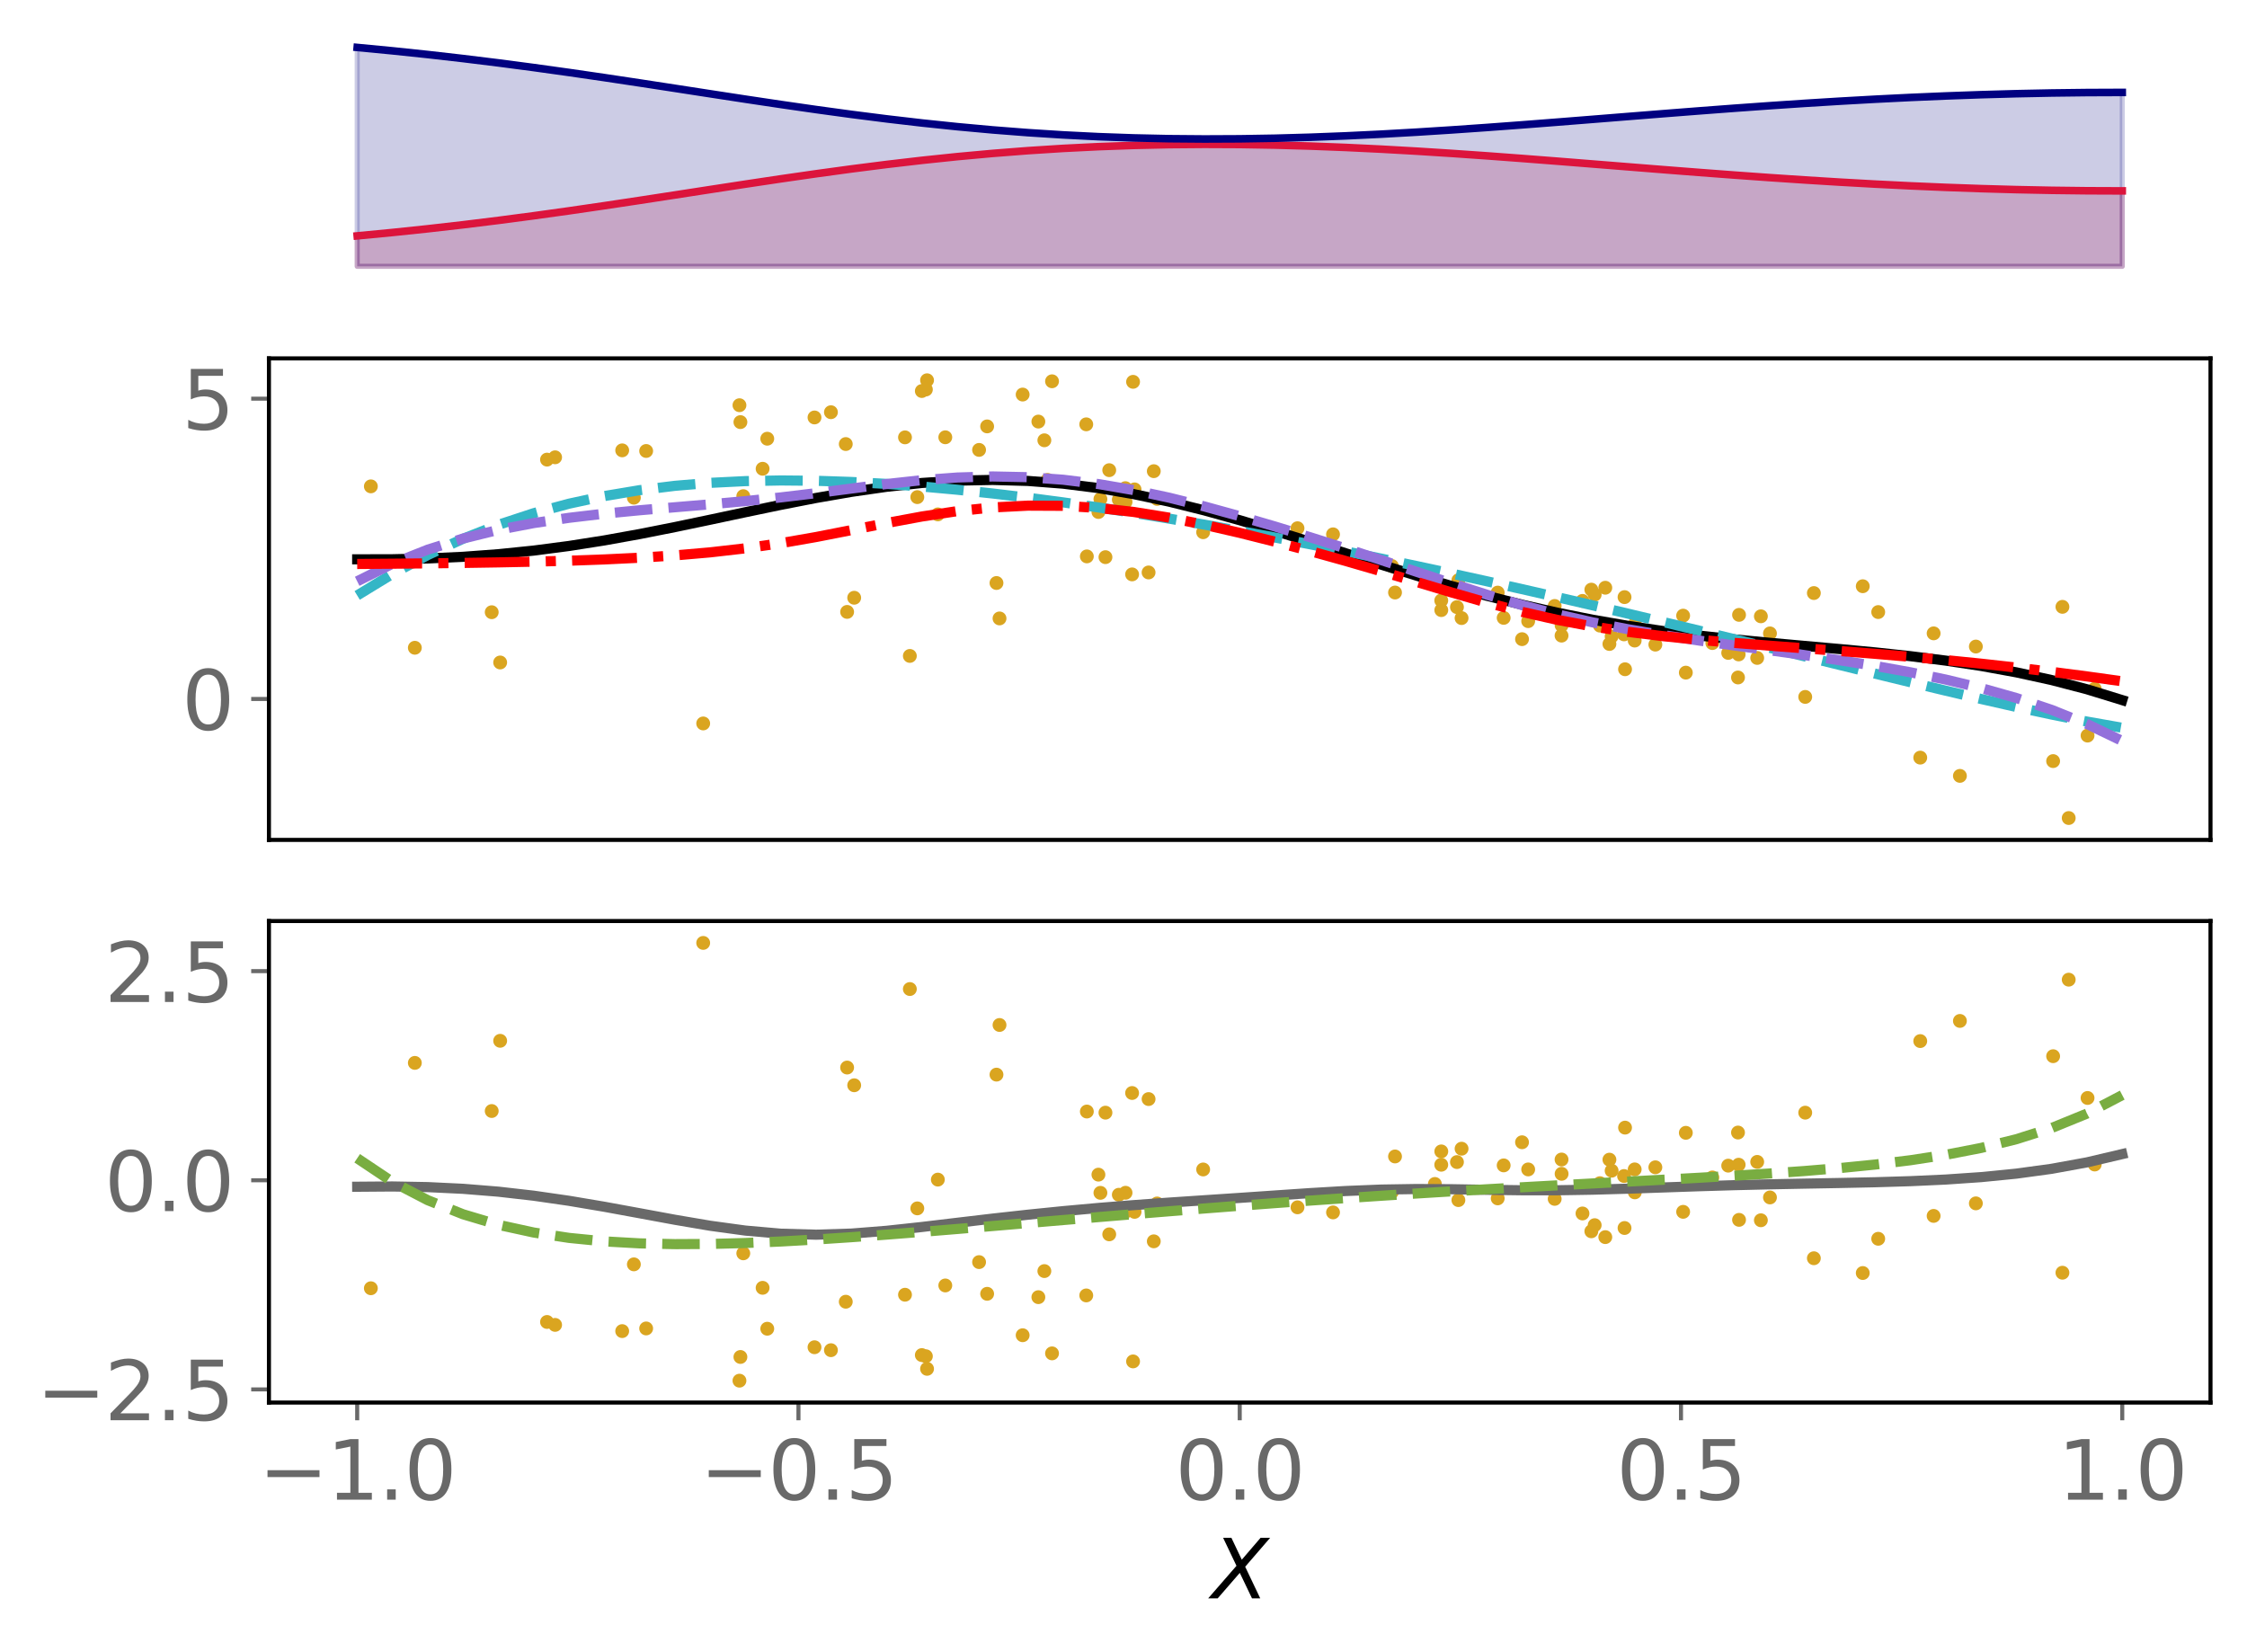 <?xml version="1.0" encoding="utf-8" standalone="no"?>
<!DOCTYPE svg PUBLIC "-//W3C//DTD SVG 1.1//EN"
  "http://www.w3.org/Graphics/SVG/1.1/DTD/svg11.dtd">
<svg xmlns:xlink="http://www.w3.org/1999/xlink" width="443.262pt" height="325.85pt" viewBox="0 0 443.262 325.85" xmlns="http://www.w3.org/2000/svg" version="1.1">
 <defs>
  <style type="text/css">*{stroke-linejoin: round; stroke-linecap: butt}</style>
 </defs>
 <g id="figure_1">
  <g id="patch_1">
   <path d="M 0 325.85 
L 443.262 325.85 
L 443.262 0 
L 0 0 
z
" style="fill: #ffffff"/>
  </g>
  <g id="axes_1">
   <g id="patch_2">
    <path d="M 53.053 54.696 
L 436.062 54.696 
L 436.062 7.2 
L 53.053 7.2 
z
" style="fill: #ffffff"/>
   </g>
   <g id="PolyCollection_1">
    <defs>
     <path id="me639fe65c4" d="M 70.462 -273.313 
L 70.462 -279.321 
L 77.426 -279.988 
L 84.39 -280.718 
L 91.353 -281.513 
L 98.317 -282.371 
L 105.281 -283.288 
L 112.245 -284.257 
L 119.209 -285.271 
L 126.173 -286.318 
L 133.136 -287.386 
L 140.1 -288.461 
L 147.064 -289.527 
L 154.028 -290.57 
L 160.992 -291.574 
L 167.956 -292.525 
L 174.919 -293.412 
L 181.883 -294.223 
L 188.847 -294.951 
L 195.811 -295.588 
L 202.775 -296.13 
L 209.738 -296.575 
L 216.702 -296.921 
L 223.666 -297.169 
L 230.63 -297.321 
L 237.594 -297.378 
L 244.558 -297.347 
L 251.521 -297.23 
L 258.485 -297.034 
L 265.449 -296.765 
L 272.413 -296.43 
L 279.377 -296.037 
L 286.34 -295.593 
L 293.304 -295.109 
L 300.268 -294.592 
L 307.232 -294.053 
L 314.196 -293.499 
L 321.159 -292.941 
L 328.123 -292.386 
L 335.087 -291.843 
L 342.051 -291.319 
L 349.015 -290.82 
L 355.979 -290.353 
L 362.942 -289.922 
L 369.906 -289.532 
L 376.87 -289.187 
L 383.834 -288.889 
L 390.798 -288.642 
L 397.762 -288.447 
L 404.725 -288.306 
L 411.689 -288.221 
L 418.653 -288.194 
L 418.653 -273.313 
L 418.653 -273.313 
L 411.689 -273.313 
L 404.725 -273.313 
L 397.762 -273.313 
L 390.798 -273.313 
L 383.834 -273.313 
L 376.87 -273.313 
L 369.906 -273.313 
L 362.942 -273.313 
L 355.979 -273.313 
L 349.015 -273.313 
L 342.051 -273.313 
L 335.087 -273.313 
L 328.123 -273.313 
L 321.159 -273.313 
L 314.196 -273.313 
L 307.232 -273.313 
L 300.268 -273.313 
L 293.304 -273.313 
L 286.34 -273.313 
L 279.377 -273.313 
L 272.413 -273.313 
L 265.449 -273.313 
L 258.485 -273.313 
L 251.521 -273.313 
L 244.558 -273.313 
L 237.594 -273.313 
L 230.63 -273.313 
L 223.666 -273.313 
L 216.702 -273.313 
L 209.738 -273.313 
L 202.775 -273.313 
L 195.811 -273.313 
L 188.847 -273.313 
L 181.883 -273.313 
L 174.919 -273.313 
L 167.956 -273.313 
L 160.992 -273.313 
L 154.028 -273.313 
L 147.064 -273.313 
L 140.1 -273.313 
L 133.136 -273.313 
L 126.173 -273.313 
L 119.209 -273.313 
L 112.245 -273.313 
L 105.281 -273.313 
L 98.317 -273.313 
L 91.353 -273.313 
L 84.39 -273.313 
L 77.426 -273.313 
L 70.462 -273.313 
z
" style="stroke: #dc143c; stroke-opacity: 0.2"/>
    </defs>
    <g clip-path="url(#p8c4ed3530f)">
     <use xlink:href="#me639fe65c4" x="0" y="325.85" style="fill: #dc143c; fill-opacity: 0.2; stroke: #dc143c; stroke-opacity: 0.2"/>
    </g>
   </g>
   <g id="PolyCollection_2">
    <defs>
     <path id="m77d9a5c316" d="M 70.462 -273.313 
L 70.462 -316.491 
L 77.426 -315.825 
L 84.39 -315.094 
L 91.353 -314.299 
L 98.317 -313.442 
L 105.281 -312.525 
L 112.245 -311.556 
L 119.209 -310.542 
L 126.173 -309.495 
L 133.136 -308.427 
L 140.1 -307.352 
L 147.064 -306.285 
L 154.028 -305.243 
L 160.992 -304.239 
L 167.956 -303.287 
L 174.919 -302.4 
L 181.883 -301.589 
L 188.847 -300.862 
L 195.811 -300.224 
L 202.775 -299.682 
L 209.738 -299.238 
L 216.702 -298.891 
L 223.666 -298.644 
L 230.63 -298.492 
L 237.594 -298.434 
L 244.558 -298.466 
L 251.521 -298.582 
L 258.485 -298.779 
L 265.449 -299.048 
L 272.413 -299.383 
L 279.377 -299.776 
L 286.34 -300.219 
L 293.304 -300.704 
L 300.268 -301.22 
L 307.232 -301.76 
L 314.196 -302.313 
L 321.159 -302.871 
L 328.123 -303.426 
L 335.087 -303.969 
L 342.051 -304.494 
L 349.015 -304.992 
L 355.979 -305.46 
L 362.942 -305.89 
L 369.906 -306.28 
L 376.87 -306.626 
L 383.834 -306.923 
L 390.798 -307.171 
L 397.762 -307.366 
L 404.725 -307.507 
L 411.689 -307.591 
L 418.653 -307.619 
L 418.653 -273.313 
L 418.653 -273.313 
L 411.689 -273.313 
L 404.725 -273.313 
L 397.762 -273.313 
L 390.798 -273.313 
L 383.834 -273.313 
L 376.87 -273.313 
L 369.906 -273.313 
L 362.942 -273.313 
L 355.979 -273.313 
L 349.015 -273.313 
L 342.051 -273.313 
L 335.087 -273.313 
L 328.123 -273.313 
L 321.159 -273.313 
L 314.196 -273.313 
L 307.232 -273.313 
L 300.268 -273.313 
L 293.304 -273.313 
L 286.34 -273.313 
L 279.377 -273.313 
L 272.413 -273.313 
L 265.449 -273.313 
L 258.485 -273.313 
L 251.521 -273.313 
L 244.558 -273.313 
L 237.594 -273.313 
L 230.63 -273.313 
L 223.666 -273.313 
L 216.702 -273.313 
L 209.738 -273.313 
L 202.775 -273.313 
L 195.811 -273.313 
L 188.847 -273.313 
L 181.883 -273.313 
L 174.919 -273.313 
L 167.956 -273.313 
L 160.992 -273.313 
L 154.028 -273.313 
L 147.064 -273.313 
L 140.1 -273.313 
L 133.136 -273.313 
L 126.173 -273.313 
L 119.209 -273.313 
L 112.245 -273.313 
L 105.281 -273.313 
L 98.317 -273.313 
L 91.353 -273.313 
L 84.39 -273.313 
L 77.426 -273.313 
L 70.462 -273.313 
z
" style="stroke: #000080; stroke-opacity: 0.2"/>
    </defs>
    <g clip-path="url(#p8c4ed3530f)">
     <use xlink:href="#m77d9a5c316" x="0" y="325.85" style="fill: #000080; fill-opacity: 0.2; stroke: #000080; stroke-opacity: 0.2"/>
    </g>
   </g>
   <g id="matplotlib.axis_1"/>
   <g id="matplotlib.axis_2"/>
   <g id="line2d_1">
    <path d="M 70.462 46.529 
L 77.426 45.862 
L 84.39 45.132 
L 91.353 44.337 
L 98.317 43.479 
L 105.281 42.562 
L 112.245 41.593 
L 119.209 40.579 
L 126.173 39.532 
L 133.136 38.464 
L 140.1 37.389 
L 147.064 36.323 
L 154.028 35.28 
L 160.992 34.276 
L 167.956 33.325 
L 174.919 32.438 
L 181.883 31.627 
L 188.847 30.899 
L 195.811 30.262 
L 202.775 29.72 
L 209.738 29.275 
L 216.702 28.929 
L 223.666 28.681 
L 230.63 28.529 
L 237.594 28.472 
L 244.558 28.503 
L 251.521 28.62 
L 258.485 28.816 
L 265.449 29.085 
L 272.413 29.42 
L 279.377 29.813 
L 286.34 30.257 
L 293.304 30.741 
L 300.268 31.258 
L 307.232 31.797 
L 314.196 32.351 
L 321.159 32.909 
L 328.123 33.464 
L 335.087 34.007 
L 342.051 34.531 
L 349.015 35.03 
L 355.979 35.497 
L 362.942 35.928 
L 369.906 36.318 
L 376.87 36.663 
L 383.834 36.961 
L 390.798 37.208 
L 397.762 37.403 
L 404.725 37.544 
L 411.689 37.629 
L 418.653 37.656 
" clip-path="url(#p8c4ed3530f)" style="fill: none; stroke: #dc143c; stroke-width: 1.5; stroke-linecap: square"/>
   </g>
   <g id="line2d_2">
    <path d="M 70.462 9.359 
L 77.426 10.025 
L 84.39 10.756 
L 91.353 11.551 
L 98.317 12.408 
L 105.281 13.325 
L 112.245 14.294 
L 119.209 15.308 
L 126.173 16.355 
L 133.136 17.423 
L 140.1 18.498 
L 147.064 19.565 
L 154.028 20.607 
L 160.992 21.611 
L 167.956 22.563 
L 174.919 23.45 
L 181.883 24.261 
L 188.847 24.988 
L 195.811 25.626 
L 202.775 26.168 
L 209.738 26.612 
L 216.702 26.959 
L 223.666 27.206 
L 230.63 27.358 
L 237.594 27.416 
L 244.558 27.384 
L 251.521 27.268 
L 258.485 27.071 
L 265.449 26.802 
L 272.413 26.467 
L 279.377 26.074 
L 286.34 25.631 
L 293.304 25.146 
L 300.268 24.63 
L 307.232 24.09 
L 314.196 23.537 
L 321.159 22.979 
L 328.123 22.424 
L 335.087 21.881 
L 342.051 21.356 
L 349.015 20.858 
L 355.979 20.39 
L 362.942 19.96 
L 369.906 19.57 
L 376.87 19.224 
L 383.834 18.927 
L 390.798 18.679 
L 397.762 18.484 
L 404.725 18.343 
L 411.689 18.259 
L 418.653 18.231 
" clip-path="url(#p8c4ed3530f)" style="fill: none; stroke: #000080; stroke-width: 1.5; stroke-linecap: square"/>
   </g>
  </g>
  <g id="axes_2">
   <g id="patch_3">
    <path d="M 53.053 165.688 
L 436.062 165.688 
L 436.062 70.696 
L 53.053 70.696 
z
" style="fill: #ffffff"/>
   </g>
   <g id="PathCollection_1">
    <defs>
     <path id="mba37f8452a" d="M 0 0.866 
C 0.23 0.866 0.45 0.775 0.612 0.612 
C 0.775 0.45 0.866 0.23 0.866 0 
C 0.866 -0.23 0.775 -0.45 0.612 -0.612 
C 0.45 -0.775 0.23 -0.866 0 -0.866 
C -0.23 -0.866 -0.45 -0.775 -0.612 -0.612 
C -0.775 -0.45 -0.866 -0.23 -0.866 0 
C -0.866 0.23 -0.775 0.45 -0.612 0.612 
C -0.45 0.775 -0.23 0.866 0 0.866 
z
" style="stroke: #daa520"/>
    </defs>
    <g clip-path="url(#p70790856fd)">
     <use xlink:href="#mba37f8452a" x="146.059" y="83.269" style="fill: #daa520; stroke: #daa520"/>
     <use xlink:href="#mba37f8452a" x="405.017" y="150.139" style="fill: #daa520; stroke: #daa520"/>
     <use xlink:href="#mba37f8452a" x="214.401" y="109.758" style="fill: #daa520; stroke: #daa520"/>
     <use xlink:href="#mba37f8452a" x="206.655" y="94.667" style="fill: #daa520; stroke: #daa520"/>
     <use xlink:href="#mba37f8452a" x="312.175" y="118.536" style="fill: #daa520; stroke: #daa520"/>
     <use xlink:href="#mba37f8452a" x="308.055" y="123.364" style="fill: #daa520; stroke: #daa520"/>
     <use xlink:href="#mba37f8452a" x="413.22" y="135.876" style="fill: #daa520; stroke: #daa520"/>
     <use xlink:href="#mba37f8452a" x="179.484" y="129.393" style="fill: #daa520; stroke: #daa520"/>
     <use xlink:href="#mba37f8452a" x="322.471" y="126.364" style="fill: #daa520; stroke: #daa520"/>
     <use xlink:href="#mba37f8452a" x="342.981" y="129.098" style="fill: #daa520; stroke: #daa520"/>
     <use xlink:href="#mba37f8452a" x="185.008" y="101.471" style="fill: #daa520; stroke: #daa520"/>
     <use xlink:href="#mba37f8452a" x="109.505" y="90.21" style="fill: #daa520; stroke: #daa520"/>
     <use xlink:href="#mba37f8452a" x="125.042" y="98.178" style="fill: #daa520; stroke: #daa520"/>
     <use xlink:href="#mba37f8452a" x="127.467" y="88.964" style="fill: #daa520; stroke: #daa520"/>
     <use xlink:href="#mba37f8452a" x="228.53" y="98.29" style="fill: #daa520; stroke: #daa520"/>
     <use xlink:href="#mba37f8452a" x="160.675" y="82.351" style="fill: #daa520; stroke: #daa520"/>
     <use xlink:href="#mba37f8452a" x="274.576" y="111.656" style="fill: #daa520; stroke: #daa520"/>
     <use xlink:href="#mba37f8452a" x="378.804" y="149.455" style="fill: #daa520; stroke: #daa520"/>
     <use xlink:href="#mba37f8452a" x="145.871" y="79.936" style="fill: #daa520; stroke: #daa520"/>
     <use xlink:href="#mba37f8452a" x="182.647" y="76.837" style="fill: #daa520; stroke: #daa520"/>
     <use xlink:href="#mba37f8452a" x="346.641" y="129.788" style="fill: #daa520; stroke: #daa520"/>
     <use xlink:href="#mba37f8452a" x="223.327" y="113.309" style="fill: #daa520; stroke: #daa520"/>
     <use xlink:href="#mba37f8452a" x="217.077" y="98.458" style="fill: #daa520; stroke: #daa520"/>
     <use xlink:href="#mba37f8452a" x="356.114" y="137.479" style="fill: #daa520; stroke: #daa520"/>
     <use xlink:href="#mba37f8452a" x="168.506" y="117.918" style="fill: #daa520; stroke: #daa520"/>
     <use xlink:href="#mba37f8452a" x="370.513" y="120.74" style="fill: #daa520; stroke: #daa520"/>
     <use xlink:href="#mba37f8452a" x="408.092" y="161.37" style="fill: #daa520; stroke: #daa520"/>
     <use xlink:href="#mba37f8452a" x="349.158" y="124.948" style="fill: #daa520; stroke: #daa520"/>
     <use xlink:href="#mba37f8452a" x="283.056" y="115.365" style="fill: #daa520; stroke: #daa520"/>
     <use xlink:href="#mba37f8452a" x="223.815" y="96.542" style="fill: #daa520; stroke: #daa520"/>
     <use xlink:href="#mba37f8452a" x="150.439" y="92.472" style="fill: #daa520; stroke: #daa520"/>
     <use xlink:href="#mba37f8452a" x="237.344" y="104.992" style="fill: #daa520; stroke: #daa520"/>
     <use xlink:href="#mba37f8452a" x="287.411" y="119.763" style="fill: #daa520; stroke: #daa520"/>
     <use xlink:href="#mba37f8452a" x="178.528" y="86.276" style="fill: #daa520; stroke: #daa520"/>
     <use xlink:href="#mba37f8452a" x="107.91" y="90.667" style="fill: #daa520; stroke: #daa520"/>
     <use xlink:href="#mba37f8452a" x="320.374" y="125.141" style="fill: #daa520; stroke: #daa520"/>
     <use xlink:href="#mba37f8452a" x="342.853" y="133.644" style="fill: #daa520; stroke: #daa520"/>
     <use xlink:href="#mba37f8452a" x="314.58" y="117.297" style="fill: #daa520; stroke: #daa520"/>
     <use xlink:href="#mba37f8452a" x="301.462" y="122.532" style="fill: #daa520; stroke: #daa520"/>
     <use xlink:href="#mba37f8452a" x="340.922" y="128.795" style="fill: #daa520; stroke: #daa520"/>
     <use xlink:href="#mba37f8452a" x="300.249" y="126.085" style="fill: #daa520; stroke: #daa520"/>
     <use xlink:href="#mba37f8452a" x="197.174" y="121.996" style="fill: #daa520; stroke: #daa520"/>
     <use xlink:href="#mba37f8452a" x="316.675" y="115.941" style="fill: #daa520; stroke: #daa520"/>
     <use xlink:href="#mba37f8452a" x="306.689" y="119.536" style="fill: #daa520; stroke: #daa520"/>
     <use xlink:href="#mba37f8452a" x="228.253" y="98.415" style="fill: #daa520; stroke: #daa520"/>
     <use xlink:href="#mba37f8452a" x="275.194" y="116.886" style="fill: #daa520; stroke: #daa520"/>
     <use xlink:href="#mba37f8452a" x="81.835" y="127.784" style="fill: #daa520; stroke: #daa520"/>
     <use xlink:href="#mba37f8452a" x="98.666" y="130.685" style="fill: #daa520; stroke: #daa520"/>
     <use xlink:href="#mba37f8452a" x="343.059" y="121.294" style="fill: #daa520; stroke: #daa520"/>
     <use xlink:href="#mba37f8452a" x="332.561" y="132.689" style="fill: #daa520; stroke: #daa520"/>
     <use xlink:href="#mba37f8452a" x="381.443" y="124.94" style="fill: #daa520; stroke: #daa520"/>
     <use xlink:href="#mba37f8452a" x="186.477" y="86.261" style="fill: #daa520; stroke: #daa520"/>
     <use xlink:href="#mba37f8452a" x="223.518" y="75.322" style="fill: #daa520; stroke: #daa520"/>
     <use xlink:href="#mba37f8452a" x="73.159" y="95.943" style="fill: #daa520; stroke: #daa520"/>
     <use xlink:href="#mba37f8452a" x="221.998" y="96.297" style="fill: #daa520; stroke: #daa520"/>
     <use xlink:href="#mba37f8452a" x="317.926" y="125.539" style="fill: #daa520; stroke: #daa520"/>
     <use xlink:href="#mba37f8452a" x="287.694" y="114.461" style="fill: #daa520; stroke: #daa520"/>
     <use xlink:href="#mba37f8452a" x="317.488" y="127.037" style="fill: #daa520; stroke: #daa520"/>
     <use xlink:href="#mba37f8452a" x="284.313" y="118.462" style="fill: #daa520; stroke: #daa520"/>
     <use xlink:href="#mba37f8452a" x="218.816" y="92.749" style="fill: #daa520; stroke: #daa520"/>
     <use xlink:href="#mba37f8452a" x="227.606" y="92.947" style="fill: #daa520; stroke: #daa520"/>
     <use xlink:href="#mba37f8452a" x="295.45" y="116.901" style="fill: #daa520; stroke: #daa520"/>
     <use xlink:href="#mba37f8452a" x="226.579" y="112.927" style="fill: #daa520; stroke: #daa520"/>
     <use xlink:href="#mba37f8452a" x="220.707" y="98.564" style="fill: #daa520; stroke: #daa520"/>
     <use xlink:href="#mba37f8452a" x="357.817" y="116.99" style="fill: #daa520; stroke: #daa520"/>
     <use xlink:href="#mba37f8452a" x="163.916" y="81.315" style="fill: #daa520; stroke: #daa520"/>
     <use xlink:href="#mba37f8452a" x="196.574" y="115.007" style="fill: #daa520; stroke: #daa520"/>
     <use xlink:href="#mba37f8452a" x="389.774" y="127.542" style="fill: #daa520; stroke: #daa520"/>
     <use xlink:href="#mba37f8452a" x="284.322" y="120.354" style="fill: #daa520; stroke: #daa520"/>
     <use xlink:href="#mba37f8452a" x="315.619" y="123.413" style="fill: #daa520; stroke: #daa520"/>
     <use xlink:href="#mba37f8452a" x="222.035" y="99.009" style="fill: #daa520; stroke: #daa520"/>
     <use xlink:href="#mba37f8452a" x="320.47" y="117.793" style="fill: #daa520; stroke: #daa520"/>
     <use xlink:href="#mba37f8452a" x="411.808" y="145.107" style="fill: #daa520; stroke: #daa520"/>
     <use xlink:href="#mba37f8452a" x="216.684" y="101" style="fill: #daa520; stroke: #daa520"/>
     <use xlink:href="#mba37f8452a" x="146.628" y="97.876" style="fill: #daa520; stroke: #daa520"/>
     <use xlink:href="#mba37f8452a" x="332.031" y="121.446" style="fill: #daa520; stroke: #daa520"/>
     <use xlink:href="#mba37f8452a" x="180.957" y="98.067" style="fill: #daa520; stroke: #daa520"/>
     <use xlink:href="#mba37f8452a" x="97" y="120.77" style="fill: #daa520; stroke: #daa520"/>
     <use xlink:href="#mba37f8452a" x="322.5" y="123.115" style="fill: #daa520; stroke: #daa520"/>
     <use xlink:href="#mba37f8452a" x="386.628" y="153.056" style="fill: #daa520; stroke: #daa520"/>
     <use xlink:href="#mba37f8452a" x="288.322" y="121.926" style="fill: #daa520; stroke: #daa520"/>
     <use xlink:href="#mba37f8452a" x="193.141" y="88.751" style="fill: #daa520; stroke: #daa520"/>
     <use xlink:href="#mba37f8452a" x="181.847" y="77.136" style="fill: #daa520; stroke: #daa520"/>
     <use xlink:href="#mba37f8452a" x="206.019" y="86.856" style="fill: #daa520; stroke: #daa520"/>
     <use xlink:href="#mba37f8452a" x="320.571" y="132.022" style="fill: #daa520; stroke: #daa520"/>
     <use xlink:href="#mba37f8452a" x="313.921" y="116.317" style="fill: #daa520; stroke: #daa520"/>
     <use xlink:href="#mba37f8452a" x="296.626" y="121.886" style="fill: #daa520; stroke: #daa520"/>
     <use xlink:href="#mba37f8452a" x="204.837" y="83.163" style="fill: #daa520; stroke: #daa520"/>
     <use xlink:href="#mba37f8452a" x="201.737" y="77.832" style="fill: #daa520; stroke: #daa520"/>
     <use xlink:href="#mba37f8452a" x="122.739" y="88.84" style="fill: #daa520; stroke: #daa520"/>
     <use xlink:href="#mba37f8452a" x="308.044" y="125.388" style="fill: #daa520; stroke: #daa520"/>
     <use xlink:href="#mba37f8452a" x="326.549" y="127.163" style="fill: #daa520; stroke: #daa520"/>
     <use xlink:href="#mba37f8452a" x="167.111" y="120.709" style="fill: #daa520; stroke: #daa520"/>
     <use xlink:href="#mba37f8452a" x="406.853" y="119.709" style="fill: #daa520; stroke: #daa520"/>
     <use xlink:href="#mba37f8452a" x="262.964" y="105.407" style="fill: #daa520; stroke: #daa520"/>
     <use xlink:href="#mba37f8452a" x="166.844" y="87.597" style="fill: #daa520; stroke: #daa520"/>
     <use xlink:href="#mba37f8452a" x="255.956" y="104.202" style="fill: #daa520; stroke: #daa520"/>
     <use xlink:href="#mba37f8452a" x="138.718" y="142.712" style="fill: #daa520; stroke: #daa520"/>
     <use xlink:href="#mba37f8452a" x="207.533" y="75.216" style="fill: #daa520; stroke: #daa520"/>
     <use xlink:href="#mba37f8452a" x="337.792" y="126.856" style="fill: #daa520; stroke: #daa520"/>
     <use xlink:href="#mba37f8452a" x="194.732" y="84.114" style="fill: #daa520; stroke: #daa520"/>
     <use xlink:href="#mba37f8452a" x="182.879" y="75.014" style="fill: #daa520; stroke: #daa520"/>
     <use xlink:href="#mba37f8452a" x="214.283" y="83.708" style="fill: #daa520; stroke: #daa520"/>
     <use xlink:href="#mba37f8452a" x="218.072" y="109.908" style="fill: #daa520; stroke: #daa520"/>
     <use xlink:href="#mba37f8452a" x="151.357" y="86.543" style="fill: #daa520; stroke: #daa520"/>
     <use xlink:href="#mba37f8452a" x="347.365" y="121.577" style="fill: #daa520; stroke: #daa520"/>
     <use xlink:href="#mba37f8452a" x="367.464" y="115.644" style="fill: #daa520; stroke: #daa520"/>
    </g>
   </g>
   <g id="matplotlib.axis_3"/>
   <g id="matplotlib.axis_4">
    <g id="ytick_1">
     <g id="line2d_3">
      <defs>
       <path id="md5c6c85969" d="M 0 0 
L -3.5 0 
" style="stroke: #696969; stroke-width: 0.8"/>
      </defs>
      <g>
       <use xlink:href="#md5c6c85969" x="53.053" y="137.88" style="fill: #696969; stroke: #696969; stroke-width: 0.8"/>
      </g>
     </g>
     <g id="text_1">
      <!-- 0 -->
      <g style="fill: #696969" transform="translate(35.873 143.959) scale(0.16 -0.16)">
       <defs>
        <path id="DejaVuSans-30" d="M 2034 4250 
Q 1547 4250 1301 3770 
Q 1056 3291 1056 2328 
Q 1056 1369 1301 889 
Q 1547 409 2034 409 
Q 2525 409 2770 889 
Q 3016 1369 3016 2328 
Q 3016 3291 2770 3770 
Q 2525 4250 2034 4250 
z
M 2034 4750 
Q 2819 4750 3233 4129 
Q 3647 3509 3647 2328 
Q 3647 1150 3233 529 
Q 2819 -91 2034 -91 
Q 1250 -91 836 529 
Q 422 1150 422 2328 
Q 422 3509 836 4129 
Q 1250 4750 2034 4750 
z
" transform="scale(0.016)"/>
       </defs>
       <use xlink:href="#DejaVuSans-30"/>
      </g>
     </g>
    </g>
    <g id="ytick_2">
     <g id="line2d_4">
      <g>
       <use xlink:href="#md5c6c85969" x="53.053" y="78.646" style="fill: #696969; stroke: #696969; stroke-width: 0.8"/>
      </g>
     </g>
     <g id="text_2">
      <!-- 5 -->
      <g style="fill: #696969" transform="translate(35.873 84.725) scale(0.16 -0.16)">
       <defs>
        <path id="DejaVuSans-35" d="M 691 4666 
L 3169 4666 
L 3169 4134 
L 1269 4134 
L 1269 2991 
Q 1406 3038 1543 3061 
Q 1681 3084 1819 3084 
Q 2600 3084 3056 2656 
Q 3513 2228 3513 1497 
Q 3513 744 3044 326 
Q 2575 -91 1722 -91 
Q 1428 -91 1123 -41 
Q 819 9 494 109 
L 494 744 
Q 775 591 1075 516 
Q 1375 441 1709 441 
Q 2250 441 2565 725 
Q 2881 1009 2881 1497 
Q 2881 1984 2565 2268 
Q 2250 2553 1709 2553 
Q 1456 2553 1204 2497 
Q 953 2441 691 2322 
L 691 4666 
z
" transform="scale(0.016)"/>
       </defs>
       <use xlink:href="#DejaVuSans-35"/>
      </g>
     </g>
    </g>
   </g>
   <g id="line2d_5">
    <path d="M 70.462 110.338 
L 77.426 110.322 
L 84.39 110.165 
L 91.353 109.84 
L 98.317 109.325 
L 105.281 108.613 
L 112.245 107.703 
L 119.209 106.609 
L 126.173 105.355 
L 133.136 103.977 
L 140.1 102.521 
L 147.064 101.039 
L 154.028 99.589 
L 160.992 98.232 
L 167.956 97.024 
L 174.919 96.022 
L 181.883 95.272 
L 188.847 94.813 
L 195.811 94.674 
L 202.775 94.872 
L 209.738 95.411 
L 216.702 96.286 
L 223.666 97.478 
L 230.63 98.957 
L 237.594 100.687 
L 244.558 102.622 
L 251.521 104.712 
L 258.485 106.902 
L 265.449 109.138 
L 272.413 111.365 
L 279.377 113.535 
L 286.34 115.601 
L 293.304 117.529 
L 300.268 119.291 
L 307.232 120.869 
L 314.196 122.257 
L 321.159 123.458 
L 328.123 124.488 
L 335.087 125.366 
L 342.051 126.123 
L 349.015 126.794 
L 355.979 127.419 
L 362.942 128.039 
L 369.906 128.698 
L 376.87 129.443 
L 383.834 130.317 
L 390.798 131.366 
L 397.762 132.632 
L 404.725 134.155 
L 411.689 135.971 
L 418.653 138.112 
" clip-path="url(#p70790856fd)" style="fill: none; stroke: #000000; stroke-width: 2; stroke-linecap: square"/>
   </g>
   <g id="line2d_6">
    <path d="M 70.462 117.46 
L 77.426 113.212 
L 84.39 109.488 
L 91.353 106.27 
L 98.317 103.532 
L 105.281 101.241 
L 112.245 99.362 
L 119.209 97.859 
L 126.173 96.696 
L 133.136 95.837 
L 140.1 95.251 
L 147.064 94.907 
L 154.028 94.779 
L 160.992 94.842 
L 167.956 95.075 
L 174.919 95.457 
L 181.883 95.973 
L 188.847 96.608 
L 195.811 97.348 
L 202.775 98.184 
L 209.738 99.105 
L 216.702 100.104 
L 223.666 101.172 
L 230.63 102.305 
L 237.594 103.496 
L 244.558 104.741 
L 251.521 106.035 
L 258.485 107.376 
L 265.449 108.759 
L 272.413 110.183 
L 279.377 111.643 
L 286.34 113.138 
L 293.304 114.666 
L 300.268 116.223 
L 307.232 117.809 
L 314.196 119.419 
L 321.159 121.054 
L 328.123 122.708 
L 335.087 124.381 
L 342.051 126.069 
L 349.015 127.769 
L 355.979 129.475 
L 362.942 131.184 
L 369.906 132.889 
L 376.87 134.582 
L 383.834 136.251 
L 390.798 137.884 
L 397.762 139.461 
L 404.725 140.958 
L 411.689 142.343 
L 418.653 143.571 
" clip-path="url(#p70790856fd)" style="fill: none; stroke-dasharray: 7.4,3.2; stroke-dashoffset: 0; stroke: #34b6c6; stroke-width: 2"/>
   </g>
   <g id="line2d_7">
    <path d="M 70.462 114.672 
L 77.426 111.194 
L 84.39 108.424 
L 91.353 106.236 
L 98.317 104.522 
L 105.281 103.187 
L 112.245 102.148 
L 119.209 101.329 
L 126.173 100.658 
L 133.136 100.066 
L 140.1 99.484 
L 147.064 98.852 
L 154.028 98.123 
L 160.992 97.284 
L 167.956 96.374 
L 174.919 95.48 
L 181.883 94.718 
L 188.847 94.197 
L 195.811 93.99 
L 202.775 94.133 
L 209.738 94.636 
L 216.702 95.494 
L 223.666 96.686 
L 230.63 98.177 
L 237.594 99.911 
L 244.558 101.827 
L 251.521 103.866 
L 258.485 105.993 
L 265.449 108.193 
L 272.413 110.46 
L 279.377 112.775 
L 286.34 115.088 
L 293.304 117.316 
L 300.268 119.372 
L 307.232 121.197 
L 314.196 122.774 
L 321.159 124.127 
L 328.123 125.301 
L 335.087 126.348 
L 342.051 127.322 
L 349.015 128.269 
L 355.979 129.232 
L 362.942 130.252 
L 369.906 131.367 
L 376.87 132.621 
L 383.834 134.057 
L 390.798 135.73 
L 397.762 137.698 
L 404.725 140.035 
L 411.689 142.826 
L 418.653 146.178 
" clip-path="url(#p70790856fd)" style="fill: none; stroke-dasharray: 7.4,3.2; stroke-dashoffset: 0; stroke: #9370db; stroke-width: 2"/>
   </g>
   <g id="line2d_8">
    <path d="M 70.462 111.254 
L 77.426 111.2 
L 84.39 111.133 
L 91.353 111.048 
L 98.317 110.939 
L 105.281 110.797 
L 112.245 110.609 
L 119.209 110.359 
L 126.173 110.022 
L 133.136 109.569 
L 140.1 108.962 
L 147.064 108.165 
L 154.028 107.154 
L 160.992 105.937 
L 167.956 104.574 
L 174.919 103.176 
L 181.883 101.885 
L 188.847 100.831 
L 195.811 100.103 
L 202.775 99.748 
L 209.738 99.782 
L 216.702 100.204 
L 223.666 100.995 
L 230.63 102.118 
L 237.594 103.514 
L 244.558 105.117 
L 251.521 106.865 
L 258.485 108.717 
L 265.449 110.658 
L 272.413 112.684 
L 279.377 114.773 
L 286.34 116.868 
L 293.304 118.878 
L 300.268 120.705 
L 307.232 122.282 
L 314.196 123.588 
L 321.159 124.647 
L 328.123 125.503 
L 335.087 126.21 
L 342.051 126.817 
L 349.015 127.367 
L 355.979 127.894 
L 362.942 128.423 
L 369.906 128.976 
L 376.87 129.569 
L 383.834 130.214 
L 390.798 130.919 
L 397.762 131.691 
L 404.725 132.53 
L 411.689 133.435 
L 418.653 134.401 
" clip-path="url(#p70790856fd)" style="fill: none; stroke-dasharray: 12.8,3.2,2,3.2; stroke-dashoffset: 0; stroke: #ff0000; stroke-width: 2"/>
   </g>
   <g id="patch_4">
    <path d="M 53.053 165.688 
L 53.053 70.696 
" style="fill: none; stroke: #000000; stroke-width: 0.8; stroke-linejoin: miter; stroke-linecap: square"/>
   </g>
   <g id="patch_5">
    <path d="M 436.062 165.688 
L 436.062 70.696 
" style="fill: none; stroke: #000000; stroke-width: 0.8; stroke-linejoin: miter; stroke-linecap: square"/>
   </g>
   <g id="patch_6">
    <path d="M 53.053 165.688 
L 436.062 165.688 
" style="fill: none; stroke: #000000; stroke-width: 0.8; stroke-linejoin: miter; stroke-linecap: square"/>
   </g>
   <g id="patch_7">
    <path d="M 53.053 70.696 
L 436.062 70.696 
" style="fill: none; stroke: #000000; stroke-width: 0.8; stroke-linejoin: miter; stroke-linecap: square"/>
   </g>
  </g>
  <g id="axes_3">
   <g id="patch_8">
    <path d="M 53.053 276.68 
L 436.062 276.68 
L 436.062 181.688 
L 53.053 181.688 
z
" style="fill: #ffffff"/>
   </g>
   <g id="PathCollection_2">
    <g clip-path="url(#p75249243f0)">
     <use xlink:href="#mba37f8452a" x="146.059" y="267.686" style="fill: #daa520; stroke: #daa520"/>
     <use xlink:href="#mba37f8452a" x="405.017" y="208.353" style="fill: #daa520; stroke: #daa520"/>
     <use xlink:href="#mba37f8452a" x="214.401" y="219.269" style="fill: #daa520; stroke: #daa520"/>
     <use xlink:href="#mba37f8452a" x="206.655" y="239.867" style="fill: #daa520; stroke: #daa520"/>
     <use xlink:href="#mba37f8452a" x="312.175" y="239.378" style="fill: #daa520; stroke: #daa520"/>
     <use xlink:href="#mba37f8452a" x="308.055" y="231.558" style="fill: #daa520; stroke: #daa520"/>
     <use xlink:href="#mba37f8452a" x="413.22" y="229.719" style="fill: #daa520; stroke: #daa520"/>
     <use xlink:href="#mba37f8452a" x="179.484" y="195.104" style="fill: #daa520; stroke: #daa520"/>
     <use xlink:href="#mba37f8452a" x="322.471" y="230.682" style="fill: #daa520; stroke: #daa520"/>
     <use xlink:href="#mba37f8452a" x="342.981" y="229.759" style="fill: #daa520; stroke: #daa520"/>
     <use xlink:href="#mba37f8452a" x="185.008" y="232.699" style="fill: #daa520; stroke: #daa520"/>
     <use xlink:href="#mba37f8452a" x="109.505" y="261.357" style="fill: #daa520; stroke: #daa520"/>
     <use xlink:href="#mba37f8452a" x="125.042" y="249.415" style="fill: #daa520; stroke: #daa520"/>
     <use xlink:href="#mba37f8452a" x="127.467" y="262.06" style="fill: #daa520; stroke: #daa520"/>
     <use xlink:href="#mba37f8452a" x="228.53" y="237.646" style="fill: #daa520; stroke: #daa520"/>
     <use xlink:href="#mba37f8452a" x="160.675" y="265.767" style="fill: #daa520; stroke: #daa520"/>
     <use xlink:href="#mba37f8452a" x="274.576" y="235.159" style="fill: #daa520; stroke: #daa520"/>
     <use xlink:href="#mba37f8452a" x="378.804" y="205.372" style="fill: #daa520; stroke: #daa520"/>
     <use xlink:href="#mba37f8452a" x="145.871" y="272.362" style="fill: #daa520; stroke: #daa520"/>
     <use xlink:href="#mba37f8452a" x="182.647" y="267.541" style="fill: #daa520; stroke: #daa520"/>
     <use xlink:href="#mba37f8452a" x="346.641" y="229.204" style="fill: #daa520; stroke: #daa520"/>
     <use xlink:href="#mba37f8452a" x="223.327" y="215.613" style="fill: #daa520; stroke: #daa520"/>
     <use xlink:href="#mba37f8452a" x="217.077" y="235.309" style="fill: #daa520; stroke: #daa520"/>
     <use xlink:href="#mba37f8452a" x="356.114" y="219.492" style="fill: #daa520; stroke: #daa520"/>
     <use xlink:href="#mba37f8452a" x="168.506" y="214.088" style="fill: #daa520; stroke: #daa520"/>
     <use xlink:href="#mba37f8452a" x="370.513" y="244.371" style="fill: #daa520; stroke: #daa520"/>
     <use xlink:href="#mba37f8452a" x="408.092" y="193.256" style="fill: #daa520; stroke: #daa520"/>
     <use xlink:href="#mba37f8452a" x="349.158" y="236.216" style="fill: #daa520; stroke: #daa520"/>
     <use xlink:href="#mba37f8452a" x="283.056" y="233.554" style="fill: #daa520; stroke: #daa520"/>
     <use xlink:href="#mba37f8452a" x="223.815" y="239.061" style="fill: #daa520; stroke: #daa520"/>
     <use xlink:href="#mba37f8452a" x="150.439" y="254.046" style="fill: #daa520; stroke: #daa520"/>
     <use xlink:href="#mba37f8452a" x="237.344" y="230.697" style="fill: #daa520; stroke: #daa520"/>
     <use xlink:href="#mba37f8452a" x="287.411" y="229.239" style="fill: #daa520; stroke: #daa520"/>
     <use xlink:href="#mba37f8452a" x="178.528" y="255.408" style="fill: #daa520; stroke: #daa520"/>
     <use xlink:href="#mba37f8452a" x="107.91" y="260.781" style="fill: #daa520; stroke: #daa520"/>
     <use xlink:href="#mba37f8452a" x="320.374" y="231.99" style="fill: #daa520; stroke: #daa520"/>
     <use xlink:href="#mba37f8452a" x="342.853" y="223.413" style="fill: #daa520; stroke: #daa520"/>
     <use xlink:href="#mba37f8452a" x="314.58" y="241.684" style="fill: #daa520; stroke: #daa520"/>
     <use xlink:href="#mba37f8452a" x="301.462" y="230.689" style="fill: #daa520; stroke: #daa520"/>
     <use xlink:href="#mba37f8452a" x="340.922" y="229.945" style="fill: #daa520; stroke: #daa520"/>
     <use xlink:href="#mba37f8452a" x="300.249" y="225.33" style="fill: #daa520; stroke: #daa520"/>
     <use xlink:href="#mba37f8452a" x="197.174" y="202.196" style="fill: #daa520; stroke: #daa520"/>
     <use xlink:href="#mba37f8452a" x="316.675" y="244.044" style="fill: #daa520; stroke: #daa520"/>
     <use xlink:href="#mba37f8452a" x="306.689" y="236.498" style="fill: #daa520; stroke: #daa520"/>
     <use xlink:href="#mba37f8452a" x="228.253" y="237.407" style="fill: #daa520; stroke: #daa520"/>
     <use xlink:href="#mba37f8452a" x="275.194" y="228.132" style="fill: #daa520; stroke: #daa520"/>
     <use xlink:href="#mba37f8452a" x="81.835" y="209.674" style="fill: #daa520; stroke: #daa520"/>
     <use xlink:href="#mba37f8452a" x="98.666" y="205.317" style="fill: #daa520; stroke: #daa520"/>
     <use xlink:href="#mba37f8452a" x="343.059" y="240.638" style="fill: #daa520; stroke: #daa520"/>
     <use xlink:href="#mba37f8452a" x="332.561" y="223.468" style="fill: #daa520; stroke: #daa520"/>
     <use xlink:href="#mba37f8452a" x="381.443" y="239.859" style="fill: #daa520; stroke: #daa520"/>
     <use xlink:href="#mba37f8452a" x="186.477" y="253.578" style="fill: #daa520; stroke: #daa520"/>
     <use xlink:href="#mba37f8452a" x="223.518" y="268.562" style="fill: #daa520; stroke: #daa520"/>
     <use xlink:href="#mba37f8452a" x="73.159" y="254.13" style="fill: #daa520; stroke: #daa520"/>
     <use xlink:href="#mba37f8452a" x="221.998" y="239.066" style="fill: #daa520; stroke: #daa520"/>
     <use xlink:href="#mba37f8452a" x="317.926" y="230.942" style="fill: #daa520; stroke: #daa520"/>
     <use xlink:href="#mba37f8452a" x="287.694" y="236.741" style="fill: #daa520; stroke: #daa520"/>
     <use xlink:href="#mba37f8452a" x="317.488" y="228.763" style="fill: #daa520; stroke: #daa520"/>
     <use xlink:href="#mba37f8452a" x="284.313" y="229.767" style="fill: #daa520; stroke: #daa520"/>
     <use xlink:href="#mba37f8452a" x="218.816" y="243.496" style="fill: #daa520; stroke: #daa520"/>
     <use xlink:href="#mba37f8452a" x="227.606" y="244.873" style="fill: #daa520; stroke: #daa520"/>
     <use xlink:href="#mba37f8452a" x="295.45" y="236.401" style="fill: #daa520; stroke: #daa520"/>
     <use xlink:href="#mba37f8452a" x="226.579" y="216.812" style="fill: #daa520; stroke: #daa520"/>
     <use xlink:href="#mba37f8452a" x="220.707" y="235.688" style="fill: #daa520; stroke: #daa520"/>
     <use xlink:href="#mba37f8452a" x="357.817" y="248.211" style="fill: #daa520; stroke: #daa520"/>
     <use xlink:href="#mba37f8452a" x="163.916" y="266.348" style="fill: #daa520; stroke: #daa520"/>
     <use xlink:href="#mba37f8452a" x="196.574" y="211.989" style="fill: #daa520; stroke: #daa520"/>
     <use xlink:href="#mba37f8452a" x="389.774" y="237.385" style="fill: #daa520; stroke: #daa520"/>
     <use xlink:href="#mba37f8452a" x="284.322" y="227.135" style="fill: #daa520; stroke: #daa520"/>
     <use xlink:href="#mba37f8452a" x="315.619" y="233.402" style="fill: #daa520; stroke: #daa520"/>
     <use xlink:href="#mba37f8452a" x="222.035" y="235.295" style="fill: #daa520; stroke: #daa520"/>
     <use xlink:href="#mba37f8452a" x="320.47" y="242.245" style="fill: #daa520; stroke: #daa520"/>
     <use xlink:href="#mba37f8452a" x="411.808" y="216.594" style="fill: #daa520; stroke: #daa520"/>
     <use xlink:href="#mba37f8452a" x="216.684" y="231.719" style="fill: #daa520; stroke: #daa520"/>
     <use xlink:href="#mba37f8452a" x="146.628" y="247.241" style="fill: #daa520; stroke: #daa520"/>
     <use xlink:href="#mba37f8452a" x="332.031" y="239.055" style="fill: #daa520; stroke: #daa520"/>
     <use xlink:href="#mba37f8452a" x="180.957" y="238.373" style="fill: #daa520; stroke: #daa520"/>
     <use xlink:href="#mba37f8452a" x="97" y="219.168" style="fill: #daa520; stroke: #daa520"/>
     <use xlink:href="#mba37f8452a" x="322.5" y="235.213" style="fill: #daa520; stroke: #daa520"/>
     <use xlink:href="#mba37f8452a" x="386.628" y="201.396" style="fill: #daa520; stroke: #daa520"/>
     <use xlink:href="#mba37f8452a" x="288.322" y="226.6" style="fill: #daa520; stroke: #daa520"/>
     <use xlink:href="#mba37f8452a" x="193.141" y="248.972" style="fill: #daa520; stroke: #daa520"/>
     <use xlink:href="#mba37f8452a" x="181.847" y="267.312" style="fill: #daa520; stroke: #daa520"/>
     <use xlink:href="#mba37f8452a" x="206.019" y="250.742" style="fill: #daa520; stroke: #daa520"/>
     <use xlink:href="#mba37f8452a" x="320.571" y="222.444" style="fill: #daa520; stroke: #daa520"/>
     <use xlink:href="#mba37f8452a" x="313.921" y="242.894" style="fill: #daa520; stroke: #daa520"/>
     <use xlink:href="#mba37f8452a" x="296.626" y="229.893" style="fill: #daa520; stroke: #daa520"/>
     <use xlink:href="#mba37f8452a" x="204.837" y="255.888" style="fill: #daa520; stroke: #daa520"/>
     <use xlink:href="#mba37f8452a" x="201.737" y="263.398" style="fill: #daa520; stroke: #daa520"/>
     <use xlink:href="#mba37f8452a" x="122.739" y="262.584" style="fill: #daa520; stroke: #daa520"/>
     <use xlink:href="#mba37f8452a" x="308.044" y="228.735" style="fill: #daa520; stroke: #daa520"/>
     <use xlink:href="#mba37f8452a" x="326.549" y="230.269" style="fill: #daa520; stroke: #daa520"/>
     <use xlink:href="#mba37f8452a" x="167.111" y="210.592" style="fill: #daa520; stroke: #daa520"/>
     <use xlink:href="#mba37f8452a" x="406.853" y="251.065" style="fill: #daa520; stroke: #daa520"/>
     <use xlink:href="#mba37f8452a" x="262.964" y="239.167" style="fill: #daa520; stroke: #daa520"/>
     <use xlink:href="#mba37f8452a" x="166.844" y="256.788" style="fill: #daa520; stroke: #daa520"/>
     <use xlink:href="#mba37f8452a" x="255.956" y="238.167" style="fill: #daa520; stroke: #daa520"/>
     <use xlink:href="#mba37f8452a" x="138.718" y="186.006" style="fill: #daa520; stroke: #daa520"/>
     <use xlink:href="#mba37f8452a" x="207.533" y="266.975" style="fill: #daa520; stroke: #daa520"/>
     <use xlink:href="#mba37f8452a" x="337.792" y="232.272" style="fill: #daa520; stroke: #daa520"/>
     <use xlink:href="#mba37f8452a" x="194.732" y="255.226" style="fill: #daa520; stroke: #daa520"/>
     <use xlink:href="#mba37f8452a" x="182.879" y="270.026" style="fill: #daa520; stroke: #daa520"/>
     <use xlink:href="#mba37f8452a" x="214.283" y="255.544" style="fill: #daa520; stroke: #daa520"/>
     <use xlink:href="#mba37f8452a" x="218.072" y="219.491" style="fill: #daa520; stroke: #daa520"/>
     <use xlink:href="#mba37f8452a" x="151.357" y="262.116" style="fill: #daa520; stroke: #daa520"/>
     <use xlink:href="#mba37f8452a" x="347.365" y="240.719" style="fill: #daa520; stroke: #daa520"/>
     <use xlink:href="#mba37f8452a" x="367.464" y="251.125" style="fill: #daa520; stroke: #daa520"/>
    </g>
   </g>
   <g id="matplotlib.axis_5">
    <g id="xtick_1">
     <g id="line2d_9">
      <defs>
       <path id="m230ac8eda3" d="M 0 0 
L 0 3.5 
" style="stroke: #696969; stroke-width: 0.8"/>
      </defs>
      <g>
       <use xlink:href="#m230ac8eda3" x="70.462" y="276.68" style="fill: #696969; stroke: #696969; stroke-width: 0.8"/>
      </g>
     </g>
     <g id="text_3">
      <!-- −1.0 -->
      <g style="fill: #696969" transform="translate(51.036 295.837) scale(0.16 -0.16)">
       <defs>
        <path id="DejaVuSans-2212" d="M 678 2272 
L 4684 2272 
L 4684 1741 
L 678 1741 
L 678 2272 
z
" transform="scale(0.016)"/>
        <path id="DejaVuSans-31" d="M 794 531 
L 1825 531 
L 1825 4091 
L 703 3866 
L 703 4441 
L 1819 4666 
L 2450 4666 
L 2450 531 
L 3481 531 
L 3481 0 
L 794 0 
L 794 531 
z
" transform="scale(0.016)"/>
        <path id="DejaVuSans-2e" d="M 684 794 
L 1344 794 
L 1344 0 
L 684 0 
L 684 794 
z
" transform="scale(0.016)"/>
       </defs>
       <use xlink:href="#DejaVuSans-2212"/>
       <use xlink:href="#DejaVuSans-31" x="83.789"/>
       <use xlink:href="#DejaVuSans-2e" x="147.412"/>
       <use xlink:href="#DejaVuSans-30" x="179.199"/>
      </g>
     </g>
    </g>
    <g id="xtick_2">
     <g id="line2d_10">
      <g>
       <use xlink:href="#m230ac8eda3" x="157.51" y="276.68" style="fill: #696969; stroke: #696969; stroke-width: 0.8"/>
      </g>
     </g>
     <g id="text_4">
      <!-- −0.5 -->
      <g style="fill: #696969" transform="translate(138.084 295.837) scale(0.16 -0.16)">
       <use xlink:href="#DejaVuSans-2212"/>
       <use xlink:href="#DejaVuSans-30" x="83.789"/>
       <use xlink:href="#DejaVuSans-2e" x="147.412"/>
       <use xlink:href="#DejaVuSans-35" x="179.199"/>
      </g>
     </g>
    </g>
    <g id="xtick_3">
     <g id="line2d_11">
      <g>
       <use xlink:href="#m230ac8eda3" x="244.558" y="276.68" style="fill: #696969; stroke: #696969; stroke-width: 0.8"/>
      </g>
     </g>
     <g id="text_5">
      <!-- 0.0 -->
      <g style="fill: #696969" transform="translate(231.835 295.837) scale(0.16 -0.16)">
       <use xlink:href="#DejaVuSans-30"/>
       <use xlink:href="#DejaVuSans-2e" x="63.623"/>
       <use xlink:href="#DejaVuSans-30" x="95.41"/>
      </g>
     </g>
    </g>
    <g id="xtick_4">
     <g id="line2d_12">
      <g>
       <use xlink:href="#m230ac8eda3" x="331.605" y="276.68" style="fill: #696969; stroke: #696969; stroke-width: 0.8"/>
      </g>
     </g>
     <g id="text_6">
      <!-- 0.5 -->
      <g style="fill: #696969" transform="translate(318.883 295.837) scale(0.16 -0.16)">
       <use xlink:href="#DejaVuSans-30"/>
       <use xlink:href="#DejaVuSans-2e" x="63.623"/>
       <use xlink:href="#DejaVuSans-35" x="95.41"/>
      </g>
     </g>
    </g>
    <g id="xtick_5">
     <g id="line2d_13">
      <g>
       <use xlink:href="#m230ac8eda3" x="418.653" y="276.68" style="fill: #696969; stroke: #696969; stroke-width: 0.8"/>
      </g>
     </g>
     <g id="text_7">
      <!-- 1.0 -->
      <g style="fill: #696969" transform="translate(405.93 295.837) scale(0.16 -0.16)">
       <use xlink:href="#DejaVuSans-31"/>
       <use xlink:href="#DejaVuSans-2e" x="63.623"/>
       <use xlink:href="#DejaVuSans-30" x="95.41"/>
      </g>
     </g>
    </g>
    <g id="text_8">
     <!-- $X$ -->
     <g transform="translate(239.037 315.322) scale(0.16 -0.16)">
      <defs>
       <path id="DejaVuSans-Oblique-58" d="M 878 4666 
L 1516 4666 
L 2316 2981 
L 3763 4666 
L 4500 4666 
L 2578 2438 
L 3738 0 
L 3103 0 
L 2163 1966 
L 459 0 
L -275 0 
L 1906 2509 
L 878 4666 
z
" transform="scale(0.016)"/>
      </defs>
      <use xlink:href="#DejaVuSans-Oblique-58" transform="translate(0 0.094)"/>
     </g>
    </g>
   </g>
   <g id="matplotlib.axis_6">
    <g id="ytick_3">
     <g id="line2d_14">
      <g>
       <use xlink:href="#md5c6c85969" x="53.053" y="274.085" style="fill: #696969; stroke: #696969; stroke-width: 0.8"/>
      </g>
     </g>
     <g id="text_9">
      <!-- −2.5 -->
      <g style="fill: #696969" transform="translate(7.2 280.163) scale(0.16 -0.16)">
       <defs>
        <path id="DejaVuSans-32" d="M 1228 531 
L 3431 531 
L 3431 0 
L 469 0 
L 469 531 
Q 828 903 1448 1529 
Q 2069 2156 2228 2338 
Q 2531 2678 2651 2914 
Q 2772 3150 2772 3378 
Q 2772 3750 2511 3984 
Q 2250 4219 1831 4219 
Q 1534 4219 1204 4116 
Q 875 4013 500 3803 
L 500 4441 
Q 881 4594 1212 4672 
Q 1544 4750 1819 4750 
Q 2544 4750 2975 4387 
Q 3406 4025 3406 3419 
Q 3406 3131 3298 2873 
Q 3191 2616 2906 2266 
Q 2828 2175 2409 1742 
Q 1991 1309 1228 531 
z
" transform="scale(0.016)"/>
       </defs>
       <use xlink:href="#DejaVuSans-2212"/>
       <use xlink:href="#DejaVuSans-32" x="83.789"/>
       <use xlink:href="#DejaVuSans-2e" x="147.412"/>
       <use xlink:href="#DejaVuSans-35" x="179.199"/>
      </g>
     </g>
    </g>
    <g id="ytick_4">
     <g id="line2d_15">
      <g>
       <use xlink:href="#md5c6c85969" x="53.053" y="232.83" style="fill: #696969; stroke: #696969; stroke-width: 0.8"/>
      </g>
     </g>
     <g id="text_10">
      <!-- 0.0 -->
      <g style="fill: #696969" transform="translate(20.608 238.909) scale(0.16 -0.16)">
       <use xlink:href="#DejaVuSans-30"/>
       <use xlink:href="#DejaVuSans-2e" x="63.623"/>
       <use xlink:href="#DejaVuSans-30" x="95.41"/>
      </g>
     </g>
    </g>
    <g id="ytick_5">
     <g id="line2d_16">
      <g>
       <use xlink:href="#md5c6c85969" x="53.053" y="191.576" style="fill: #696969; stroke: #696969; stroke-width: 0.8"/>
      </g>
     </g>
     <g id="text_11">
      <!-- 2.5 -->
      <g style="fill: #696969" transform="translate(20.608 197.655) scale(0.16 -0.16)">
       <use xlink:href="#DejaVuSans-32"/>
       <use xlink:href="#DejaVuSans-2e" x="63.623"/>
       <use xlink:href="#DejaVuSans-35" x="95.41"/>
      </g>
     </g>
    </g>
   </g>
   <g id="line2d_17">
    <path d="M 70.462 234.106 
L 77.426 234.053 
L 84.39 234.178 
L 91.353 234.514 
L 98.317 235.078 
L 105.281 235.873 
L 112.245 236.879 
L 119.209 238.054 
L 126.173 239.332 
L 133.136 240.619 
L 140.1 241.802 
L 147.064 242.756 
L 154.028 243.368 
L 160.992 243.564 
L 167.956 243.346 
L 174.919 242.795 
L 181.883 242.042 
L 188.847 241.213 
L 195.811 240.392 
L 202.775 239.622 
L 209.738 238.918 
L 216.702 238.288 
L 223.666 237.73 
L 230.63 237.233 
L 237.594 236.769 
L 244.558 236.306 
L 251.521 235.829 
L 258.485 235.358 
L 265.449 234.948 
L 272.413 234.667 
L 279.377 234.555 
L 286.34 234.595 
L 293.304 234.709 
L 300.268 234.801 
L 307.232 234.799 
L 314.196 234.685 
L 321.159 234.486 
L 328.123 234.245 
L 335.087 234.006 
L 342.051 233.797 
L 349.015 233.629 
L 355.979 233.492 
L 362.942 233.365 
L 369.906 233.217 
L 376.87 233.005 
L 383.834 232.686 
L 390.798 232.208 
L 397.762 231.52 
L 404.725 230.567 
L 411.689 229.297 
L 418.653 227.66 
" clip-path="url(#p75249243f0)" style="fill: none; stroke: #696969; stroke-width: 2; stroke-linecap: square"/>
   </g>
   <g id="line2d_18">
    <path d="M 70.462 228.49 
L 77.426 233.144 
L 84.39 236.765 
L 91.353 239.539 
L 98.317 241.62 
L 105.281 243.137 
L 112.245 244.195 
L 119.209 244.884 
L 126.173 245.275 
L 133.136 245.428 
L 140.1 245.392 
L 147.064 245.207 
L 154.028 244.906 
L 160.992 244.515 
L 167.956 244.056 
L 174.919 243.547 
L 181.883 243.003 
L 188.847 242.435 
L 195.811 241.853 
L 202.775 241.263 
L 209.738 240.673 
L 216.702 240.088 
L 223.666 239.51 
L 230.63 238.944 
L 237.594 238.391 
L 244.558 237.854 
L 251.521 237.334 
L 258.485 236.833 
L 265.449 236.35 
L 272.413 235.887 
L 279.377 235.442 
L 286.34 235.015 
L 293.304 234.605 
L 300.268 234.211 
L 307.232 233.83 
L 314.196 233.458 
L 321.159 233.09 
L 328.123 232.72 
L 335.087 232.34 
L 342.051 231.938 
L 349.015 231.499 
L 355.979 231.003 
L 362.942 230.424 
L 369.906 229.729 
L 376.87 228.876 
L 383.834 227.808 
L 390.798 226.455 
L 397.762 224.729 
L 404.725 222.516 
L 411.689 219.676 
L 418.653 216.031 
" clip-path="url(#p75249243f0)" style="fill: none; stroke-dasharray: 7.4,3.2; stroke-dashoffset: 0; stroke: #79ad41; stroke-width: 2"/>
   </g>
   <g id="patch_9">
    <path d="M 53.053 276.68 
L 53.053 181.688 
" style="fill: none; stroke: #000000; stroke-width: 0.8; stroke-linejoin: miter; stroke-linecap: square"/>
   </g>
   <g id="patch_10">
    <path d="M 436.062 276.68 
L 436.062 181.688 
" style="fill: none; stroke: #000000; stroke-width: 0.8; stroke-linejoin: miter; stroke-linecap: square"/>
   </g>
   <g id="patch_11">
    <path d="M 53.053 276.68 
L 436.062 276.68 
" style="fill: none; stroke: #000000; stroke-width: 0.8; stroke-linejoin: miter; stroke-linecap: square"/>
   </g>
   <g id="patch_12">
    <path d="M 53.053 181.688 
L 436.062 181.688 
" style="fill: none; stroke: #000000; stroke-width: 0.8; stroke-linejoin: miter; stroke-linecap: square"/>
   </g>
  </g>
 </g>
 <defs>
  <clipPath id="p8c4ed3530f">
   <rect x="53.053" y="7.2" width="383.01" height="47.496"/>
  </clipPath>
  <clipPath id="p70790856fd">
   <rect x="53.053" y="70.696" width="383.01" height="94.992"/>
  </clipPath>
  <clipPath id="p75249243f0">
   <rect x="53.053" y="181.688" width="383.01" height="94.992"/>
  </clipPath>
 </defs>
</svg>
